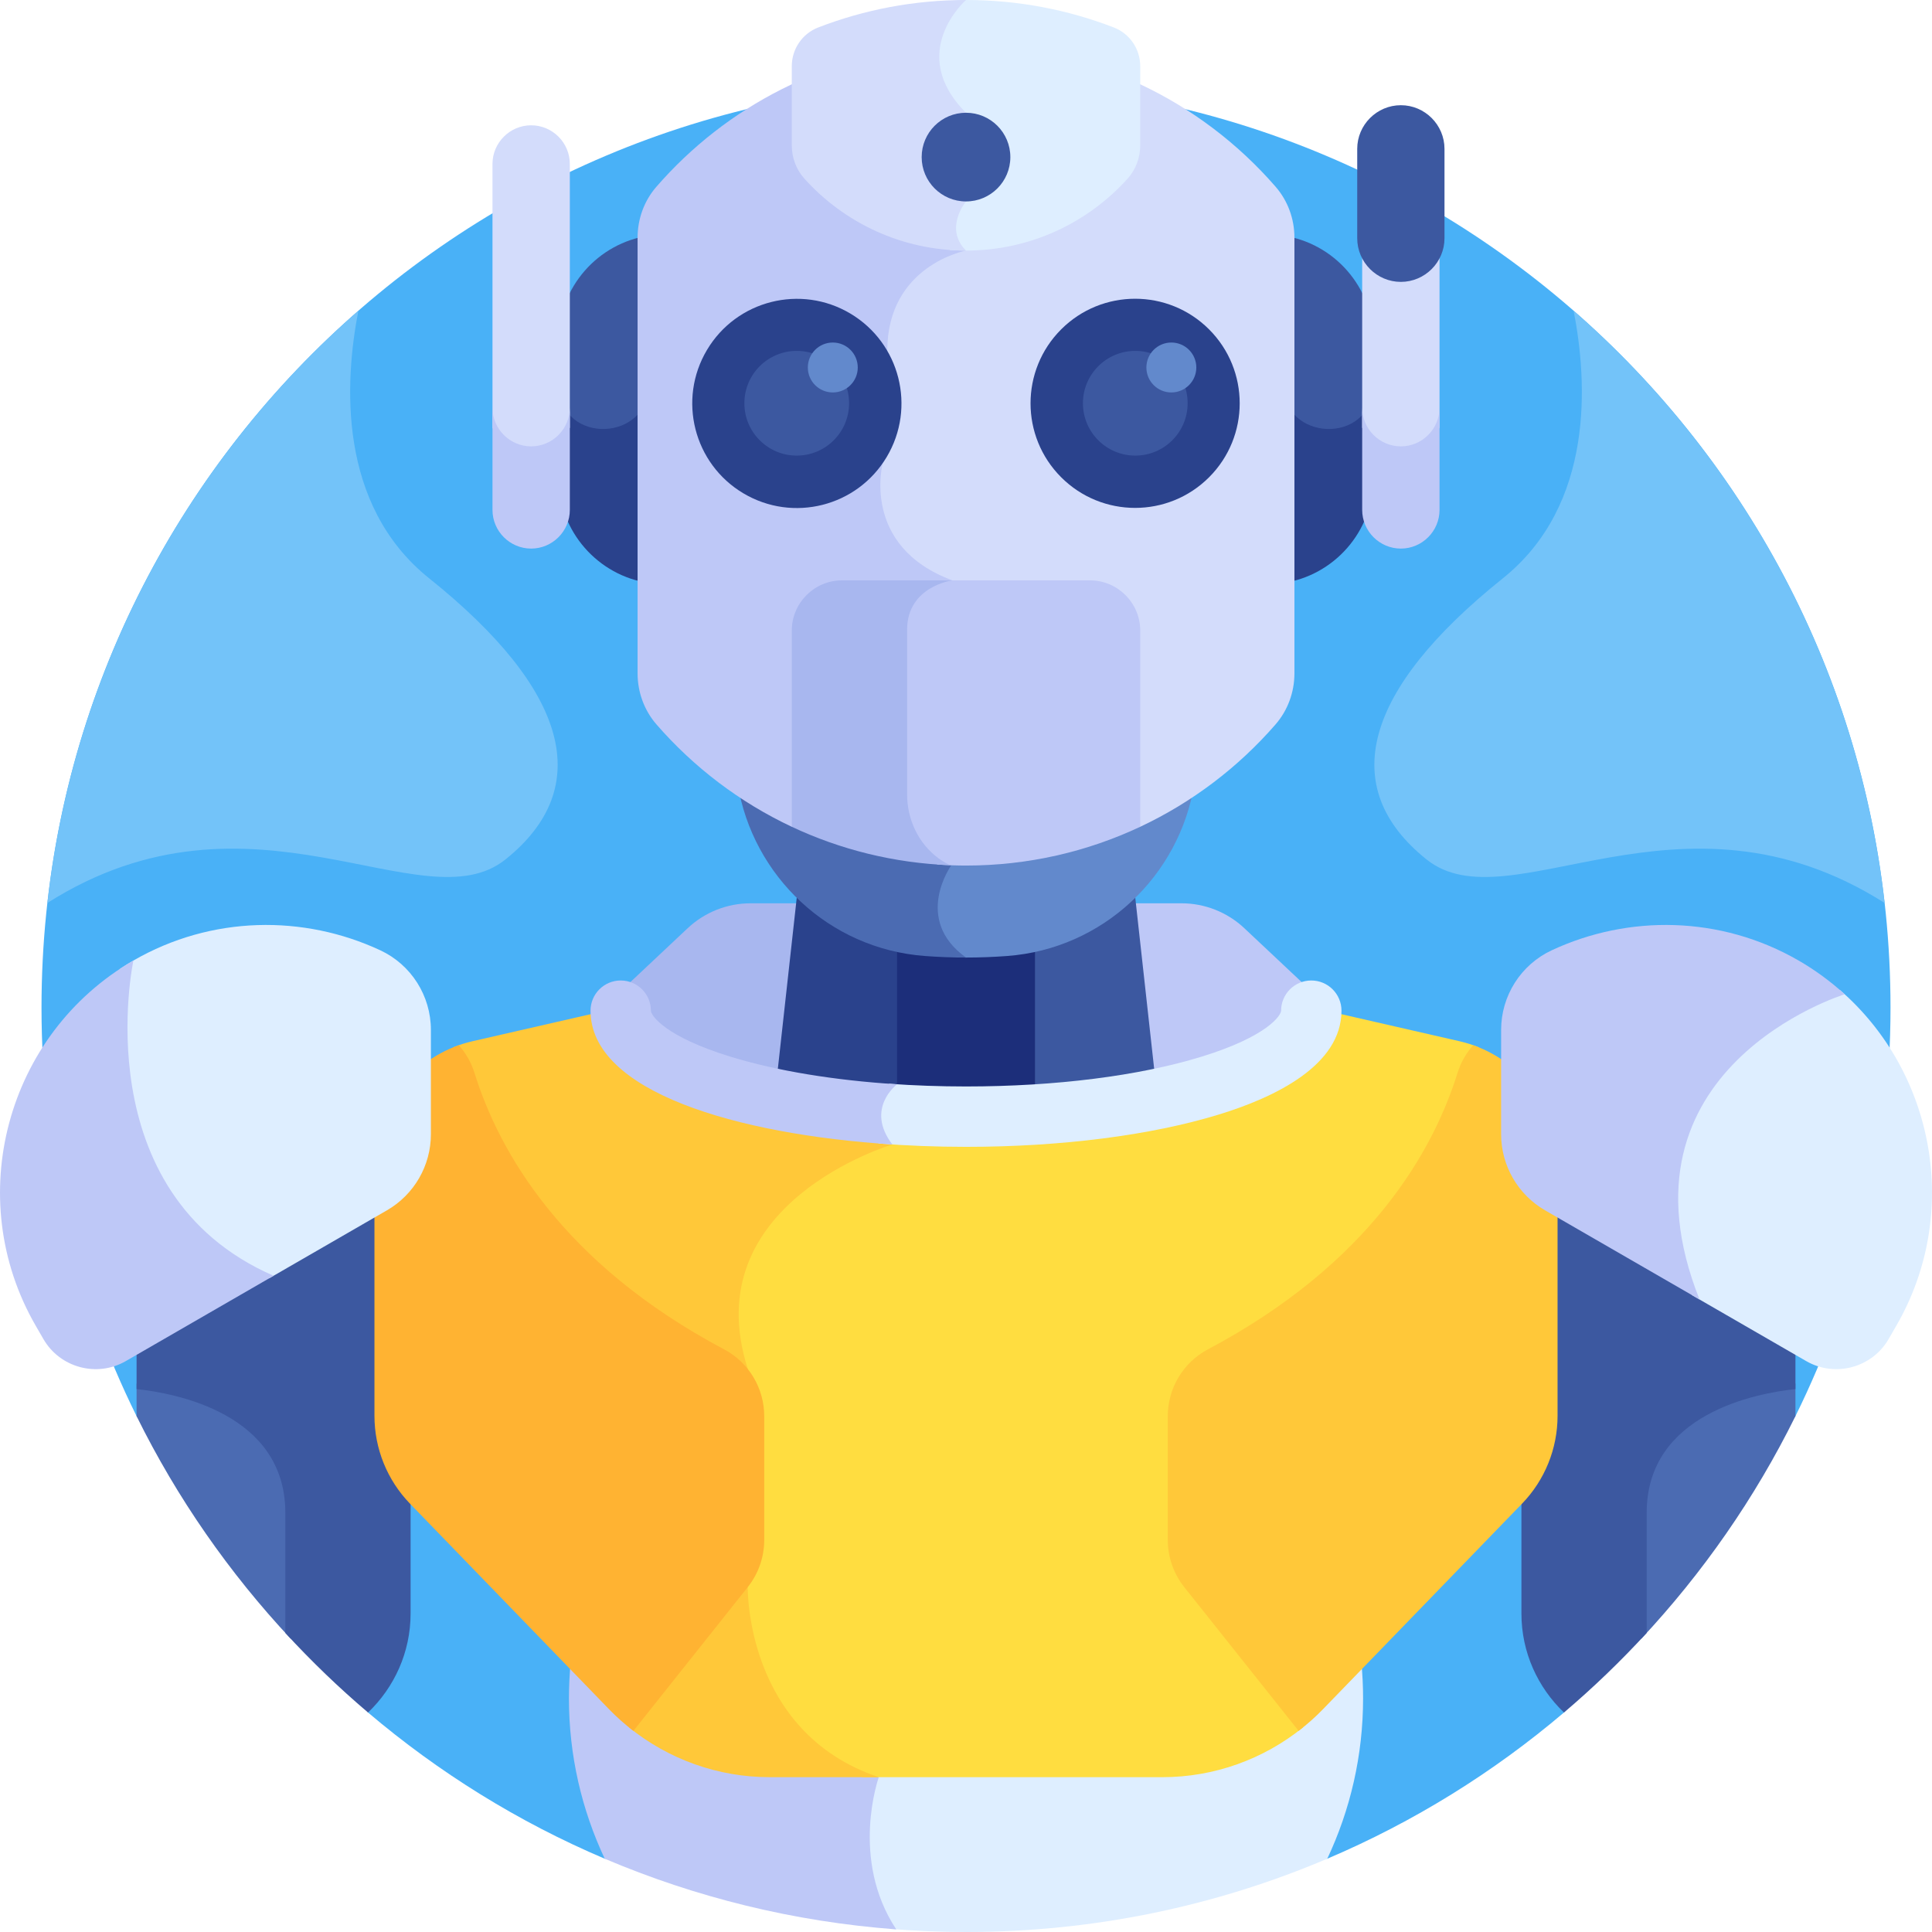 <svg id="Layer_1" enable-background="new 0 0 512 512" height="512" viewBox="0 0 512 512" width="512" xmlns="http://www.w3.org/2000/svg"><g><path d="m97.532 453.833c18.706 15.882 39.819 29.014 62.729 38.749h191.481c22.909-9.735 44.022-22.867 62.729-38.749l61.338-78.534c16.122-32.658 25.195-69.417 25.195-108.301 0-135.311-109.691-245.002-245.002-245.002-135.311 0-245.002 109.691-245.002 245.002 0 38.884 9.073 75.644 25.195 108.301z" fill="#49b1f7"/><path d="m223.795 239.382h-24.886c-6.194 0-12.154 2.361-16.667 6.604l-16.47 15.481c2.976.594 5.226 3.225 5.226 6.373 0 2.362 4.642 8.254 22.208 13.645 8.823 2.708 19.229 4.766 30.59 6.11v-48.213z" fill="#a8b7ef"/><path d="m329.762 245.985c-4.513-4.242-10.474-6.604-16.667-6.604h-24.886v48.212c11.361-1.344 21.767-3.401 30.59-6.11 17.566-5.391 22.208-11.282 22.208-13.645 0-3.148 2.25-5.779 5.226-6.373z" fill="#bec8f7"/><g><path d="m256.002 289.925c6.662 0 13.196-.229 19.527-.661v-39.269c-2.797.671-5.679 1.136-8.635 1.357-3.595.269-7.228.406-10.892.406s-7.297-.137-10.892-.406c-2.956-.221-5.837-.687-8.635-1.357v39.269c6.331.431 12.865.661 19.527.661z" fill="#1c2e7a"/></g><g><path d="m306.081 285.183-5.421-49.066c-7.15 6.958-16.21 11.98-26.382 14.165v39.067c11.447-.727 22.221-2.139 31.803-4.166z" fill="#3c58a0"/></g><g><path d="m237.727 289.349v-39.067c-10.172-2.186-19.232-7.207-26.382-14.165l-5.422 49.066c9.582 2.027 20.356 3.439 31.804 4.166z" fill="#2a428c"/></g><path d="m272.067 225.409c-5.303.397-10.66.599-16.065.599-3.831 0-7.637-.107-11.418-.307.971 1.09 2.047 2.087 3.23 2.958.694.511 1.4.964 2.111 1.354-2.173 3.965-6.73 14.985 3.585 23.698.831.014 1.657.046 2.491.046 3.664 0 7.297-.137 10.892-.406 25.436-1.903 45.648-21.175 49.623-45.63-12.278 9.982-27.584 16.426-44.449 17.688z" fill="#6289cc"/><path d="m252.056 229.382c-1.195-.5-2.315-1.167-3.353-1.931-.692-.509-1.343-1.061-1.954-1.649-2.28-.098-4.552-.224-6.813-.393-16.865-1.262-32.171-7.706-44.45-17.688 3.976 24.456 24.187 43.727 49.623 45.63 3.595.269 7.228.406 10.892.406-14.137-10.122-3.945-24.375-3.945-24.375z" fill="#4b6bb2"/><path d="m360.766 440.468-10.136 10.468c-11.162 11.528-26.522 18.036-42.569 18.036h-83.643c2.056 1.082 4.244 2.077 6.616 2.941-1.448 5.154-5.371 23.147 4.613 39.24 6.713.553 13.499.848 20.355.848 33.973 0 66.328-6.919 95.741-19.418 6.091-12.946 9.489-27.339 9.489-42.505 0-3.242-.162-6.446-.466-9.61z" fill="#deeeff"/><path d="m161.374 450.936-10.136-10.468c-.303 3.165-.466 6.368-.466 9.609 0 15.167 3.399 29.56 9.489 42.505 24.029 10.211 50.024 16.693 77.259 18.725-12.382-18.695-4.631-40.336-4.631-40.336-1.78-.597-3.445-1.277-5.047-2h-23.9c-16.046.001-31.406-6.507-42.568-18.035z" fill="#bec8f7"/><path d="m77.114 400.882-.002 33.468c-16.362-17.483-30.205-37.352-40.917-59.051v-8.67c10.446 1.136 40.919 6.803 40.919 34.253z" fill="#4b6bb2"/><path d="m99.984 321.358c.464.267.75.763.75 1.299v52.559c0 7.888 2.859 15.373 8.075 21.232v31.161c0 10.287-4.343 19.603-11.277 26.225-7.737-6.569-15.053-13.615-21.918-21.083 0-5.896 0-15.816 0-31.869 0-26.275-29.166-31.676-39.419-32.764v-10.797l62.29-35.963c.464-.267 1.035-.267 1.499 0z" fill="#3c58a0"/><path d="m434.89 400.882.002 33.468c16.362-17.483 30.205-37.352 40.917-59.051v-8.67c-10.446 1.136-40.919 6.803-40.919 34.253z" fill="#4b6bb2"/><path d="m412.02 321.358c-.464.267-.75.763-.75 1.299v52.559c0 7.888-2.859 15.373-8.075 21.232v31.161c0 10.287 4.343 19.603 11.277 26.225 7.737-6.569 15.053-13.615 21.918-21.083 0-5.896 0-15.816 0-31.869 0-26.275 29.166-31.676 39.419-32.764v-10.797l-62.29-35.963c-.464-.267-1.035-.267-1.499 0z" fill="#3c58a0"/><path d="m391.948 277.573c-1.659-.676-3.387-1.23-5.179-1.64l-32.786-7.503c-.489 13.229-17.259 21.152-31.371 25.483-17.885 5.488-41.541 8.512-66.61 8.512-7.586 0-15.108-.292-22.403-.844.161.306.329.611.514.917-6.336 2.227-26.276 10.391-35.363 27.595-5.124 9.702-5.866 20.63-2.21 32.489l-.237.335c2.994 3.341 4.724 7.722 4.724 12.391v32.797c0 4.185-1.435 8.292-4.038 11.565l-1.289 1.621.982.364c.216 6.184 2.784 37.139 31.975 49.318h79.404c13.638 0 26.77-4.716 37.261-13.204l-30.308-38.098c-2.604-3.273-4.038-7.381-4.038-11.565v-32.797c0-6.89 3.758-13.162 9.807-16.371 43.377-23.012 60.329-53.029 66.912-74.159h-.001c.854-2.74 2.327-5.185 4.254-7.206z" fill="#ffdd40"/><path d="m198.163 420.602-1.48-.548-30.002 37.713c10.491 8.489 23.623 13.204 37.261 13.204h28.947c-35.499-11.91-34.726-50.369-34.726-50.369z" fill="#ffc839"/><path d="m236.475 303.298c-.412-.542-.766-1.071-1.081-1.591-17.597-1.221-33.95-3.971-46.668-7.959-13.811-4.331-30.223-12.225-30.707-25.318l-32.786 7.503c-1.792.41-3.52.964-5.179 1.64 1.927 2.022 3.4 4.466 4.253 7.204 6.583 21.13 23.535 51.147 66.912 74.159 2.425 1.287 4.474 3.072 6.068 5.186l.906-1.282c-14.193-44.045 38.282-59.542 38.282-59.542z" fill="#ffc839"/><path d="m340.01 62.438v91.07c13.484-1.959 23.929-13.637 23.929-27.642v-35.787c0-14.004-10.445-25.683-23.929-27.641z" fill="#3c58a0"/><path d="m171.994 62.438c-13.484 1.958-23.929 13.637-23.929 27.641v35.787c0 14.004 10.445 25.683 23.929 27.642z" fill="#3c58a0"/><g><path d="m340.01 101.719v52.79c13.484-1.959 23.929-13.638 23.929-27.642v-25.619c0 .438-.01.873-.03 1.306-.718 15.387-23.899 14.569-23.899-.835z" fill="#2a428c"/></g><g><path d="m148.095 102.553c-.02-.433-.03-.868-.03-1.306v25.619c0 14.004 10.445 25.683 23.929 27.642v-52.79c0 15.405-23.181 16.223-23.899.835z" fill="#2a428c"/></g><path d="m338.081 49.521c-19.922-22.946-49.306-37.456-82.079-37.456-2.82 0-5.614.115-8.38.326-.097.667-.172 1.346-.196 2.049-.188 5.605 2.192 11.003 7.076 16.056v22.364c-2.01 2.675-4.167 7.945-1.102 12.712-5.678 1.858-19.767 8.385-19.766 27.358l-1.158 29.444c-.497 2.118-4.392 21.399 15.453 31.148-4.324 1.854-9.04 5.896-9.04 13.358v43.626c0 2.999.579 5.915 1.643 8.599h61.639c13.777-6.477 25.974-15.758 35.85-27.112 3.262-3.75 5.018-8.58 5.018-13.55v-115.448c0-4.937-1.721-9.746-4.958-13.474z" fill="#d3dcfb"/><path d="m240.39 210.508v-43.626c0-11.5 12-13.08 12-13.08-24.5-9.08-18.42-31.218-18.42-31.218l1.165-29.594c0-22.726 20.868-26.582 20.868-26.582-5.931-5.931 0-13.025 0-13.025v-23.5c-6.459-6.459-7.683-12.588-6.856-17.596-29.999 1.868-56.702 15.902-75.223 37.235-3.237 3.728-4.958 8.537-4.958 13.474v115.449c0 4.971 1.756 9.8 5.018 13.55 9.876 11.355 22.074 20.636 35.85 27.112h32.314c-1.151-2.684-1.758-5.615-1.758-8.599z" fill="#bec8f7"/><path d="m288.867 153.802h-41.543c-4.147 1.965-8.434 5.965-8.434 13.08v43.626c0 7.253 3.337 14.039 8.925 18.151.219.161.44.306.661.455 2.487.17 4.995.268 7.526.268 16.51 0 32.156-3.688 46.17-10.275v-51.999c0-7.319-5.988-13.306-13.305-13.306z" fill="#bec8f7"/><path d="m252.39 153.802h-29.252c-7.318 0-13.305 5.987-13.305 13.305v51.999c12.837 6.035 27.048 9.626 42.035 10.189-1.123-.49-2.181-1.121-3.163-1.844-5.34-3.93-8.314-10.313-8.314-16.943v-43.626c-.001-11.5 11.999-13.08 11.999-13.08z" fill="#a8b7ef"/><path d="m295.181 7.284c-12.154-4.702-25.365-7.284-39.179-7.284-.719 0-1.436.011-2.152.025-2.072 2.217-6.191 7.468-6.424 14.415-.188 5.605 2.192 11.003 7.076 16.056v22.364c-2.01 2.675-4.167 7.945-1.102 12.712-.531.174-1.135.388-1.794.65 1.453.11 2.915.185 4.396.185 17.004 0 32.288-7.363 42.838-19.075 2.173-2.412 3.332-5.569 3.332-8.815v-20.985c0-4.528-2.768-8.614-6.991-10.248z" fill="#deeeff"/><path d="m256.002 53.382v-23.5c-15.944-15.944 0-29.882 0-29.882-13.814 0-27.025 2.582-39.179 7.284-4.223 1.634-6.99 5.72-6.99 10.248v20.984c0 3.246 1.159 6.404 3.332 8.815 10.55 11.712 25.834 19.075 42.838 19.075-5.932-5.929-.001-13.024-.001-13.024z" fill="#d3dcfb"/><ellipse cx="300.862" cy="106.864" fill="#2a428c" rx="27.719" ry="27.719" transform="matrix(.707 -.707 .707 .707 12.556 244.041)"/><circle cx="300.862" cy="106.864" fill="#3c58a0" r="13.875"/><circle cx="310.42" cy="97.388" fill="#6289cc" r="6.616"/><ellipse cx="211.142" cy="106.864" fill="#2a428c" rx="27.719" ry="27.719" transform="matrix(.512 -.859 .859 .512 11.276 233.571)"/><circle cx="211.142" cy="106.864" fill="#3c58a0" r="13.875"/><circle cx="220.699" cy="97.388" fill="#6289cc" r="6.616"/><circle cx="256.002" cy="41.632" fill="#3c58a0" r="11.75"/><path d="m371.242 119.597c4.447 0 8.32-2.55 10.25-6.256v-69.887c0-5.637-4.612-10.25-10.25-10.25-5.637 0-10.25 4.613-10.25 10.25v69.887c1.929 3.705 5.803 6.256 10.25 6.256z" fill="#d3dcfb"/><path d="m371.242 27.882c-6.361 0-11.564 5.204-11.564 11.564v23.693c0 6.361 5.204 11.564 11.564 11.564s11.564-5.204 11.564-11.564v-23.693c0-6.36-5.204-11.564-11.564-11.564z" fill="#3c58a0"/><path d="m140.762 119.597c4.447 0 8.32-2.55 10.25-6.256v-69.887c0-5.637-4.613-10.25-10.25-10.25s-10.25 4.613-10.25 10.25v69.887c1.93 3.705 5.803 6.256 10.25 6.256z" fill="#d3dcfb"/><path d="m371.242 118.293c-5.637 0-10.25-4.613-10.25-10.25v27.089c0 5.638 4.613 10.25 10.25 10.25 5.638 0 10.25-4.612 10.25-10.25v-27.089c0 5.637-4.613 10.25-10.25 10.25z" fill="#bec8f7"/><path d="m140.762 118.293c-5.637 0-10.25-4.613-10.25-10.25v27.089c0 5.638 4.613 10.25 10.25 10.25s10.25-4.612 10.25-10.25v-27.089c0 5.637-4.612 10.25-10.25 10.25z" fill="#bec8f7"/><path d="m347.507 259.84c-4.418 0-8 3.582-8 8 0 1.208-3.589 6.822-21.148 12.211-16.543 5.078-38.689 7.874-62.357 7.874-6.946 0-13.755-.248-20.335-.716-1.235 1.268-3.066 3.633-3.528 6.904-.391 2.772.272 5.584 1.975 8.384-.423.148-.91.326-1.447.528 7.718.602 15.574.9 23.335.9 25.216 0 49.028-3.047 67.051-8.578 14.806-4.544 32.454-13.005 32.454-27.507 0-4.418-3.582-8-8-8z" fill="#deeeff"/><path d="m193.646 280.051c-17.56-5.389-21.148-11.003-21.148-12.211 0-4.418-3.582-8-8-8s-8 3.582-8 8c0 21.436 38.56 32.778 79.978 35.457-7.288-9.583 1.252-15.942 1.252-15.942l.003-.005c-16.649-1.058-31.892-3.556-44.085-7.299z" fill="#bec8f7"/><path d="m412.769 375.215v-66.661c0-14.325-9.092-26.898-22.35-31.56-1.831 2.046-3.276 4.51-4.156 7.336-6.437 20.661-23.12 50.435-66.183 73.279-6.539 3.469-10.604 10.295-10.604 17.697v32.797c0 4.539 1.539 8.945 4.365 12.498l30.311 38.103c2.283-1.753 4.451-3.675 6.478-5.769l52.716-54.442c6.044-6.241 9.423-14.589 9.423-23.278z" fill="#ffc839"/><path d="m191.924 357.61c-43.063-22.845-59.746-52.618-66.183-73.279-.88-2.826-2.325-5.29-4.156-7.336-13.258 4.661-22.35 17.234-22.35 31.56v66.661c0 8.689 3.38 17.037 9.424 23.279l52.716 54.442c2.027 2.093 4.196 4.016 6.478 5.769l30.311-38.103c2.826-3.553 4.365-7.958 4.365-12.498v-32.797c-.001-7.403-4.066-14.229-10.605-17.698z" fill="#ffb332"/><path d="m487.569 262.341c-4.917 1.687-28.797 10.854-39.389 32.974-6.648 13.884-6.577 29.989.163 47.882l30.337 17.515c7.608 4.393 17.426 1.762 21.819-5.846l2.07-3.586c17.192-29.778 10.103-67.182-15-88.939z" fill="#deeeff"/><path d="m488.866 263.492c-3.674-3.347-7.744-6.361-12.214-8.942-20.732-11.969-45.16-12.166-65.432-2.711-8.19 3.82-13.407 12.064-13.407 21.102v27.63c0 8.323 4.44 16.014 11.649 20.176l40.931 23.631c-24.401-61.256 37.971-80.731 38.473-80.886z" fill="#bec8f7"/><path d="m100.785 251.839c-20.272-9.455-44.701-9.258-65.432 2.711-1.202.694-2.367 1.426-3.513 2.179-1.955 16.248-3.478 62.961 39.623 81.962l31.08-17.944c7.208-4.162 11.649-11.853 11.649-20.176v-27.63c0-9.038-5.217-17.282-13.407-21.102z" fill="#deeeff"/><path d="m12.569 239.29c54.223-34.401 99.418 6.046 121.375-11.519 23.915-19.132 16.622-45-20.198-74.5-24.343-19.504-22.443-52.129-18.771-70.918-44.912 39.201-75.379 94.519-82.406 156.937z" fill="#73c3f9"/><path d="m499.435 239.29c-7.027-62.419-37.494-117.737-82.407-156.937 3.673 18.789 5.573 51.414-18.77 70.918-36.82 29.5-44.113 55.368-20.198 74.5 21.957 17.566 67.152-22.881 121.375 11.519z" fill="#73c3f9"/><path d="m9.434 351.279 2.07 3.586c4.392 7.608 14.211 10.239 21.819 5.846l39.179-22.62c-50.388-21.958-37.149-83.542-37.149-83.542-33.728 19.474-45.392 63.002-25.919 96.73z" fill="#bec8f7"/></g></svg>